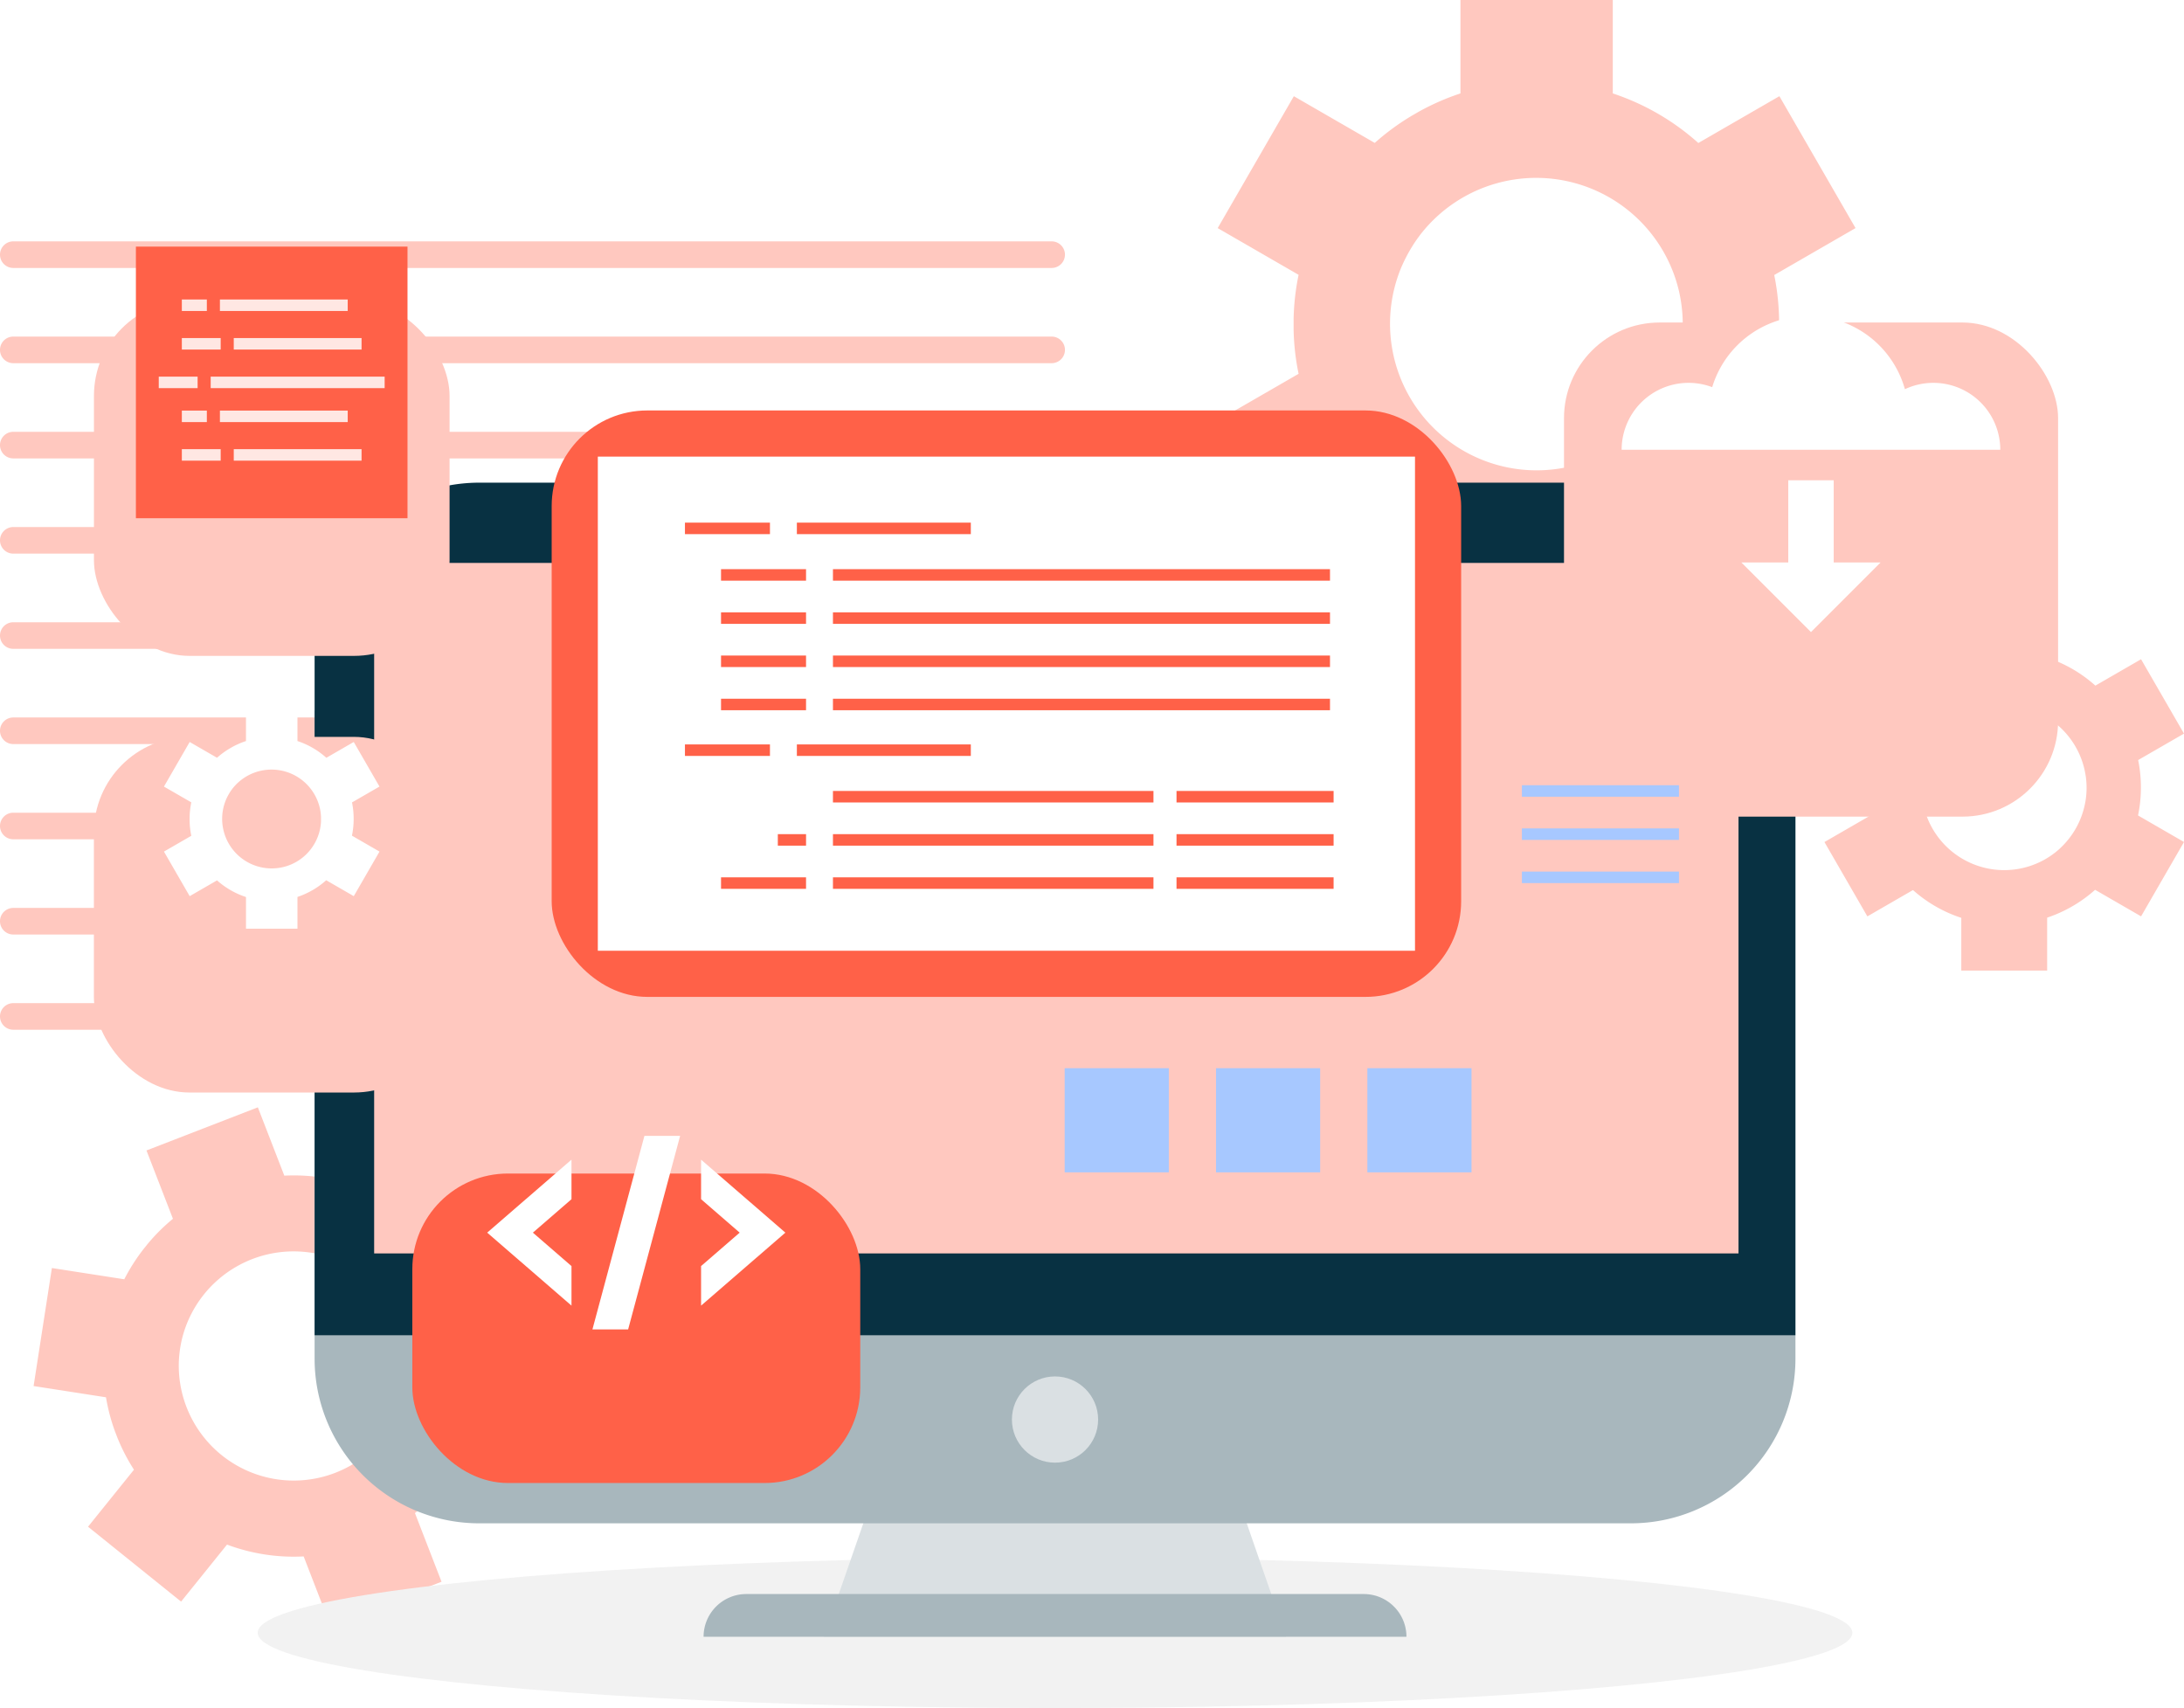 <svg xmlns="http://www.w3.org/2000/svg" xmlns:xlink="http://www.w3.org/1999/xlink" width="203" height="158.75" viewBox="0 0 203 158.75">
  <defs>
    <filter id="Rectángulo_45085" x="0.728" y="59.6" width="49.053" height="49.941" filterUnits="userSpaceOnUse">
      <feOffset dy="8.888" input="SourceAlpha"/>
      <feGaussianBlur stdDeviation="2.666" result="blur"/>
      <feFlood flood-color="#1e85ff" flood-opacity="0.4"/>
      <feComposite operator="in" in2="blur"/>
      <feComposite in="SourceGraphic"/>
    </filter>
    <filter id="Rectángulo_45086" x="30.325" y="100.183" width="57.633" height="45.651" filterUnits="userSpaceOnUse">
      <feOffset dy="8.888" input="SourceAlpha"/>
      <feGaussianBlur stdDeviation="2.666" result="blur-2"/>
      <feFlood flood-color="#1e85ff" flood-opacity="0.4"/>
      <feComposite operator="in" in2="blur-2"/>
      <feComposite in="SourceGraphic"/>
    </filter>
    <filter id="Rectángulo_45087" x="137.367" y="21.094" width="61.923" height="62.812" filterUnits="userSpaceOnUse">
      <feOffset dy="8.888" input="SourceAlpha"/>
      <feGaussianBlur stdDeviation="2.666" result="blur-3"/>
      <feFlood flood-color="#1e85ff" flood-opacity="0.4"/>
      <feComposite operator="in" in2="blur-3"/>
      <feComposite in="SourceGraphic"/>
    </filter>
    <filter id="Rectángulo_45088" x="0.728" y="19.016" width="49.053" height="49.941" filterUnits="userSpaceOnUse">
      <feOffset dy="8.888" input="SourceAlpha"/>
      <feGaussianBlur stdDeviation="2.666" result="blur-4"/>
      <feFlood flood-color="#1e85ff" flood-opacity="0.4"/>
      <feComposite operator="in" in2="blur-4"/>
      <feComposite in="SourceGraphic"/>
    </filter>
  </defs>
  <g id="Grupo_111612" data-name="Grupo 111612" transform="translate(-206.728 -2058.713)">
    <g id="Grupo_111599" data-name="Grupo 111599" transform="translate(206.728 2058.713)">
      <path id="Trazado_167202" data-name="Trazado 167202" d="M493.42,2088.793a22.65,22.65,0,0,0-.454-4.518l7.557-4.363-7.078-12.259-7.534,4.35a22.514,22.514,0,0,0-7.952-4.607v-8.683H463.8v8.683a22.411,22.411,0,0,0-3.792,1.653c-.143.078-.283.163-.424.244s-.284.161-.423.246a22.385,22.385,0,0,0-3.327,2.457l-7.52-4.341-7.078,12.259,7.52,4.342a22.391,22.391,0,0,0-.464,4.109c0,.166,0,.332,0,.5s0,.321,0,.481a22.409,22.409,0,0,0,.464,4.11l-7.52,4.341,7.078,12.259,7.52-4.341a22.508,22.508,0,0,0,7.966,4.583v8.7H477.96v-8.726a22.693,22.693,0,0,0,7.905-4.591l7.581,4.376,7.078-12.259-7.58-4.376A22.631,22.631,0,0,0,493.42,2088.793Zm-13.269,9.977q-.091.085-.185.168c-.244.22-.5.429-.753.63q-.182.141-.368.276c-.211.154-.427.3-.645.44q-.262.167-.532.323t-.545.3q-.348.179-.7.339-.209.093-.421.18c-.3.123-.61.237-.923.338-.079.026-.158.052-.238.076a13.629,13.629,0,0,1-16.552-18.249c.032-.075.063-.15.1-.224.123-.282.258-.557.4-.829.09-.171.182-.342.279-.51s.2-.333.3-.5c.165-.257.335-.512.518-.759.048-.066.1-.131.147-.2a13.63,13.63,0,0,1,24.08,5.21c.018.081.036.162.053.242.069.323.124.646.169.97q.031.227.054.454c.028.26.046.521.059.781.009.207.014.413.013.62s0,.417-.014.624c-.012.26-.031.519-.058.778-.016.153-.034.305-.055.457-.045.323-.1.645-.168.966-.017.082-.035.164-.054.246a13.61,13.61,0,0,1-3.953,6.846Z" transform="translate(-328.053 -2058.713)" fill="#ffc8bf"/>
      <path id="Trazado_167203" data-name="Trazado 167203" d="M587.495,2192.176a12.754,12.754,0,0,0-.256-2.547l4.26-2.459-3.99-6.911-4.247,2.452a12.686,12.686,0,0,0-4.483-2.6v-4.9H570.8v4.9a12.612,12.612,0,0,0-2.138.931c-.081.044-.159.092-.239.138s-.16.091-.239.139a12.651,12.651,0,0,0-1.875,1.385l-4.239-2.448-3.99,6.911,4.239,2.448a12.609,12.609,0,0,0-.262,2.316c0,.094,0,.187,0,.281s0,.181,0,.271a12.622,12.622,0,0,0,.262,2.317l-4.239,2.448,3.99,6.911,4.239-2.448a12.686,12.686,0,0,0,4.491,2.584v4.9h7.98v-4.919a12.8,12.8,0,0,0,4.457-2.588l4.273,2.467,3.99-6.911-4.273-2.467A12.749,12.749,0,0,0,587.495,2192.176Zm-7.48,5.624c-.034.032-.069.063-.1.095-.138.124-.279.242-.425.355-.068.053-.138.1-.208.155q-.178.129-.364.248-.148.094-.3.182c-.1.059-.2.114-.308.168-.13.067-.263.131-.4.191-.079.035-.157.07-.237.1-.171.07-.344.134-.521.191l-.134.043a7.684,7.684,0,0,1-9.331-10.288c.018-.042.036-.085.055-.127.069-.159.145-.313.225-.467.051-.1.1-.193.157-.288s.112-.188.17-.281c.093-.145.189-.289.292-.428.027-.037.055-.074.083-.11a7.683,7.683,0,0,1,13.575,2.938c.01.046.02.091.029.137.039.182.07.364.1.547.012.085.022.17.03.255.015.147.026.294.033.441.005.116.008.233.008.35s0,.235-.008.352c-.007.146-.017.292-.033.438q-.013.129-.03.258c-.026.182-.056.364-.1.545q-.015.07-.03.139a7.659,7.659,0,0,1-2.228,3.859Z" transform="translate(-388.5 -2118.987)" fill="#ffc8bf"/>
      <path id="Trazado_167204" data-name="Trazado 167204" d="M253.865,2289.569a17.743,17.743,0,0,0-1.611-3.176l4.291-5.331-8.648-6.96-4.278,5.314a17.654,17.654,0,0,0-7.12-1.117l-2.46-6.35-10.352,4.009,2.46,6.35a17.59,17.59,0,0,0-2.305,2.282c-.083.1-.161.2-.241.3s-.163.2-.24.3a17.607,17.607,0,0,0-1.737,2.74l-6.729-1.045-1.7,10.969,6.729,1.045a17.57,17.57,0,0,0,.824,3.137c.044.122.094.243.14.365s.088.235.137.352a17.587,17.587,0,0,0,1.5,2.875l-4.27,5.3,8.648,6.961,4.27-5.3a17.643,17.643,0,0,0,7.124,1.1l2.463,6.362,10.352-4.009-2.471-6.382a17.786,17.786,0,0,0,4.481-5.6l6.783,1.054,1.7-10.97-6.783-1.053A17.753,17.753,0,0,0,253.865,2289.569Zm-6.878,11.053c-.028.059-.058.118-.088.175-.116.231-.241.455-.373.674-.062.1-.126.2-.191.306-.111.172-.227.34-.348.5q-.144.2-.3.387c-.1.127-.207.251-.315.373q-.2.229-.419.448c-.084.085-.17.169-.257.251-.187.176-.379.346-.58.509l-.152.123a10.689,10.689,0,0,1-17.273-8.658c0-.064,0-.128.007-.192.01-.241.031-.48.057-.719.017-.151.036-.3.06-.452s.051-.3.08-.449c.047-.235.1-.469.164-.7.016-.062.034-.124.052-.185a10.688,10.688,0,0,1,19.085-3.009c.037.054.072.108.107.162.142.216.274.438.4.662.058.1.113.209.168.316q.14.274.264.555c.065.149.127.3.186.45s.114.305.167.46c.065.193.125.388.178.585.032.116.062.232.09.35.059.249.11.5.151.754.011.065.021.13.03.2a10.67,10.67,0,0,1-.952,6.125Z" transform="translate(-210.072 -2169.031)" fill="#ffc8bf"/>
      <g id="Grupo_111598" data-name="Grupo 111598" transform="translate(0 22.433)">
        <path id="Trazado_167205" data-name="Trazado 167205" d="M304.478,2107.663H207.964a1.236,1.236,0,0,1-1.236-1.236h0a1.236,1.236,0,0,1,1.236-1.236h96.514a1.236,1.236,0,0,1,1.236,1.236h0A1.236,1.236,0,0,1,304.478,2107.663Z" transform="translate(-206.728 -2105.191)" fill="#ffc8bf"/>
        <path id="Trazado_167206" data-name="Trazado 167206" d="M304.478,2126H207.964a1.235,1.235,0,0,1-1.236-1.236h0a1.235,1.235,0,0,1,1.236-1.236h96.514a1.236,1.236,0,0,1,1.236,1.236h0A1.236,1.236,0,0,1,304.478,2126Z" transform="translate(-206.728 -2114.678)" fill="#ffc8bf"/>
        <path id="Trazado_167207" data-name="Trazado 167207" d="M304.478,2144.337H207.964a1.236,1.236,0,0,1-1.236-1.236h0a1.235,1.235,0,0,1,1.236-1.236h96.514a1.236,1.236,0,0,1,1.236,1.236h0A1.236,1.236,0,0,1,304.478,2144.337Z" transform="translate(-206.728 -2124.164)" fill="#ffc8bf"/>
        <path id="Rectángulo_45059" data-name="Rectángulo 45059" d="M1.236,0H97.75a1.236,1.236,0,0,1,1.236,1.236v0A1.236,1.236,0,0,1,97.75,2.472H1.236A1.236,1.236,0,0,1,0,1.236v0A1.236,1.236,0,0,1,1.236,0Z" transform="translate(0 26.551)" fill="#ffc8bf"/>
        <path id="Trazado_167208" data-name="Trazado 167208" d="M304.478,2181.01H207.964a1.236,1.236,0,0,1-1.236-1.236h0a1.236,1.236,0,0,1,1.236-1.236h96.514a1.236,1.236,0,0,1,1.236,1.236h0A1.236,1.236,0,0,1,304.478,2181.01Z" transform="translate(-206.728 -2143.137)" fill="#ffc8bf"/>
        <path id="Trazado_167209" data-name="Trazado 167209" d="M304.478,2199.347H207.964a1.236,1.236,0,0,1-1.236-1.236h0a1.236,1.236,0,0,1,1.236-1.236h96.514a1.236,1.236,0,0,1,1.236,1.236h0A1.236,1.236,0,0,1,304.478,2199.347Z" transform="translate(-206.728 -2152.624)" fill="#ffc8bf"/>
        <path id="Trazado_167210" data-name="Trazado 167210" d="M304.478,2217.684H207.964a1.236,1.236,0,0,1-1.236-1.236h0a1.236,1.236,0,0,1,1.236-1.236h96.514a1.236,1.236,0,0,1,1.236,1.236h0A1.236,1.236,0,0,1,304.478,2217.684Z" transform="translate(-206.728 -2162.11)" fill="#ffc8bf"/>
        <path id="Trazado_167211" data-name="Trazado 167211" d="M304.478,2236.021H207.964a1.235,1.235,0,0,1-1.236-1.236h0a1.235,1.235,0,0,1,1.236-1.236h96.514a1.236,1.236,0,0,1,1.236,1.236h0A1.236,1.236,0,0,1,304.478,2236.021Z" transform="translate(-206.728 -2171.597)" fill="#ffc8bf"/>
        <path id="Trazado_167212" data-name="Trazado 167212" d="M304.478,2254.358H207.964a1.236,1.236,0,0,1-1.236-1.236h0a1.235,1.235,0,0,1,1.236-1.236h96.514a1.236,1.236,0,0,1,1.236,1.236h0A1.236,1.236,0,0,1,304.478,2254.358Z" transform="translate(-206.728 -2181.084)" fill="#ffc8bf"/>
      </g>
    </g>
    <g id="Grupo_111602" data-name="Grupo 111602" transform="translate(230.679 2103.573)">
      <ellipse id="Elipse_5035" data-name="Elipse 5035" cx="74.112" cy="6.997" rx="74.112" ry="6.997" transform="translate(0 99.897)" fill="#f2f2f2"/>
      <g id="Grupo_111601" data-name="Grupo 111601" transform="translate(5.291)">
        <path id="Trazado_167213" data-name="Trazado 167213" d="M408.36,2351.072H365.408l7.387-21.3h28.18Z" transform="translate(-318.063 -2243.808)" fill="#dae0e3"/>
        <g id="Grupo_111600" data-name="Grupo 111600">
          <path id="Rectángulo_45060" data-name="Rectángulo 45060" d="M0,0H137.642a0,0,0,0,1,0,0V60.245a15.3,15.3,0,0,1-15.3,15.3H15.3A15.3,15.3,0,0,1,0,60.245V0A0,0,0,0,1,0,0Z" transform="translate(0 21.176)" fill="#a8b7bd"/>
          <path id="Rectángulo_45061" data-name="Rectángulo 45061" d="M15.3,0H122.339a15.3,15.3,0,0,1,15.3,15.3V79.241a0,0,0,0,1,0,0H0a0,0,0,0,1,0,0V15.3A15.3,15.3,0,0,1,15.3,0Z" fill="#083142"/>
          <rect id="Rectángulo_45062" data-name="Rectángulo 45062" width="126.814" height="64.176" transform="translate(5.535 7.46)" fill="#ffc8bf"/>
        </g>
        <circle id="Elipse_5036" data-name="Elipse 5036" cx="4.007" cy="4.007" r="4.007" transform="translate(64.814 83.069)" fill="#dae0e3" style="mix-blend-mode: multiply;isolation: isolate"/>
        <path id="Trazado_167214" data-name="Trazado 167214" d="M407.556,2369.644H342.224a3.97,3.97,0,0,1,3.97-3.971h57.391a3.97,3.97,0,0,1,3.97,3.971Z" transform="translate(-306.069 -2262.379)" fill="#a8b7bd"/>
      </g>
    </g>
    <g id="Grupo_111604" data-name="Grupo 111604" transform="translate(258.005 2096.862)">
      <rect id="Rectángulo_45063" data-name="Rectángulo 45063" width="84.535" height="54.505" rx="8.888" transform="translate(0 0)" fill="#ff6148"/>
      <rect id="Rectángulo_45064" data-name="Rectángulo 45064" width="75.955" height="45.925" transform="translate(4.29 4.29)" fill="#fff"/>
      <g id="Grupo_111603" data-name="Grupo 111603" transform="translate(12.388 10.426)">
        <rect id="Rectángulo_45065" data-name="Rectángulo 45065" width="7.901" height="1.069" fill="#ff6148"/>
        <rect id="Rectángulo_45066" data-name="Rectángulo 45066" width="16.169" height="1.069" transform="translate(10.403)" fill="#ff6148"/>
        <rect id="Rectángulo_45067" data-name="Rectángulo 45067" width="7.901" height="1.069" transform="translate(3.354 4.325)" fill="#ff6148"/>
        <rect id="Rectángulo_45068" data-name="Rectángulo 45068" width="46.199" height="1.069" transform="translate(13.757 4.325)" fill="#ff6148"/>
        <rect id="Rectángulo_45069" data-name="Rectángulo 45069" width="7.901" height="1.069" transform="translate(3.354 8.339)" fill="#ff6148"/>
        <rect id="Rectángulo_45070" data-name="Rectángulo 45070" width="46.199" height="1.069" transform="translate(13.757 8.339)" fill="#ff6148"/>
        <rect id="Rectángulo_45071" data-name="Rectángulo 45071" width="7.901" height="1.069" transform="translate(3.354 12.353)" fill="#ff6148"/>
        <rect id="Rectángulo_45072" data-name="Rectángulo 45072" width="46.199" height="1.069" transform="translate(13.757 12.353)" fill="#ff6148"/>
        <rect id="Rectángulo_45073" data-name="Rectángulo 45073" width="7.901" height="1.069" transform="translate(3.354 16.367)" fill="#ff6148"/>
        <rect id="Rectángulo_45074" data-name="Rectángulo 45074" width="7.901" height="1.069" transform="translate(0 20.614)" fill="#ff6148"/>
        <rect id="Rectángulo_45075" data-name="Rectángulo 45075" width="16.169" height="1.069" transform="translate(10.403 20.614)" fill="#ff6148"/>
        <rect id="Rectángulo_45076" data-name="Rectángulo 45076" width="29.791" height="1.069" transform="translate(13.757 24.939)" fill="#ff6148"/>
        <rect id="Rectángulo_45077" data-name="Rectángulo 45077" width="29.791" height="1.069" transform="translate(13.757 28.953)" fill="#ff6148"/>
        <rect id="Rectángulo_45078" data-name="Rectángulo 45078" width="2.623" height="1.069" transform="translate(8.633 28.953)" fill="#ff6148"/>
        <rect id="Rectángulo_45079" data-name="Rectángulo 45079" width="7.901" height="1.069" transform="translate(3.354 32.967)" fill="#ff6148"/>
        <rect id="Rectángulo_45080" data-name="Rectángulo 45080" width="29.791" height="1.069" transform="translate(13.757 32.967)" fill="#ff6148"/>
        <rect id="Rectángulo_45081" data-name="Rectángulo 45081" width="14.6" height="1.069" transform="translate(45.691 24.939)" fill="#ff6148"/>
        <rect id="Rectángulo_45082" data-name="Rectángulo 45082" width="14.6" height="1.069" transform="translate(45.691 28.953)" fill="#ff6148"/>
        <rect id="Rectángulo_45083" data-name="Rectángulo 45083" width="14.6" height="1.069" transform="translate(45.691 32.967)" fill="#ff6148"/>
        <rect id="Rectángulo_45084" data-name="Rectángulo 45084" width="46.199" height="1.069" transform="translate(13.757 16.367)" fill="#ff6148"/>
      </g>
    </g>
    <g id="Grupo_111605" data-name="Grupo 111605" transform="translate(215.455 2118.312)">
      <g transform="matrix(1, 0, 0, 1, -8.73, -59.6)" filter="url(#Rectángulo_45085)">
        <rect id="Rectángulo_45085-2" data-name="Rectángulo 45085" width="33.055" height="33.055" rx="8.888" transform="translate(8.73 59.6)" fill="#ffc8bf"/>
      </g>
      <path id="Trazado_167215" data-name="Trazado 167215" d="M255.933,2205.5a7.652,7.652,0,0,0-.153-1.527l2.554-1.475-2.392-4.143-2.546,1.47a7.591,7.591,0,0,0-2.687-1.557v-2.935h-4.784v2.935a7.534,7.534,0,0,0-1.281.558c-.049.026-.1.055-.144.083s-.1.054-.143.083a7.622,7.622,0,0,0-1.125.831l-2.541-1.467L238.3,2202.5l2.542,1.467a7.58,7.58,0,0,0-.157,1.389c0,.056,0,.112,0,.168s0,.108,0,.162a7.578,7.578,0,0,0,.157,1.389l-2.542,1.467,2.392,4.143,2.541-1.467a7.6,7.6,0,0,0,2.693,1.549v2.94h4.784v-2.949a7.673,7.673,0,0,0,2.672-1.552l2.562,1.479,2.392-4.143-2.562-1.479A7.651,7.651,0,0,0,255.933,2205.5Zm-4.484,3.372-.063.057q-.124.111-.255.213c-.041.031-.082.063-.124.093-.071.052-.144.1-.218.148s-.119.074-.18.11-.122.069-.184.1c-.078.041-.157.079-.238.115-.047.021-.095.041-.142.061-.1.042-.206.08-.312.114l-.08.026a4.606,4.606,0,0,1-5.594-6.168l.033-.076c.042-.1.087-.188.135-.28.03-.058.062-.116.095-.173s.067-.113.1-.168c.056-.087.113-.173.175-.257l.05-.066a4.606,4.606,0,0,1,8.138,1.76c.006.028.012.055.018.082q.035.163.057.328c.007.051.013.1.018.154.009.088.015.176.02.264,0,.07,0,.139,0,.209s0,.141,0,.211c0,.088-.011.175-.02.263-.005.052-.011.1-.018.155-.015.109-.034.218-.057.327-.006.027-.012.055-.018.083a4.6,4.6,0,0,1-1.336,2.314Z" transform="translate(-231.788 -2188.993)" fill="#fff"/>
    </g>
    <g id="Grupo_111607" data-name="Grupo 111607" transform="translate(245.052 2158.896)">
      <g transform="matrix(1, 0, 0, 1, -38.32, -100.18)" filter="url(#Rectángulo_45086)">
        <rect id="Rectángulo_45086-2" data-name="Rectángulo 45086" width="41.635" height="28.765" rx="8.888" transform="translate(38.32 100.18)" fill="#ff6148"/>
      </g>
      <g id="Grupo_111606" data-name="Grupo 111606" transform="translate(6.96 5.386)">
        <path id="Trazado_167216" data-name="Trazado 167216" d="M308.388,2282.027l-7.835,6.783,7.835,6.783v-3.676l-3.589-3.107,3.589-3.107Z" transform="translate(-300.553 -2279.814)" fill="#fff"/>
        <path id="Trazado_167217" data-name="Trazado 167217" d="M341.741,2295.593l7.835-6.783-7.835-6.783v3.676l3.589,3.107-3.589,3.107Z" transform="translate(-321.861 -2279.814)" fill="#fff"/>
        <path id="Trazado_167218" data-name="Trazado 167218" d="M324.137,2295.434h-3.318l4.834-17.992h3.318Z" transform="translate(-311.038 -2277.441)" fill="#fff"/>
      </g>
    </g>
    <g transform="matrix(1, 0, 0, 1, 206.73, 2058.71)" filter="url(#Rectángulo_45087)">
      <rect id="Rectángulo_45087-2" data-name="Rectángulo 45087" width="45.925" height="45.925" rx="8.888" transform="translate(145.37 21.09)" fill="#ffc8bf"/>
    </g>
    <g id="Grupo_111608" data-name="Grupo 111608" transform="translate(357.459 2088.077)">
      <path id="Trazado_167219" data-name="Trazado 167219" d="M548,2125.772a6.2,6.2,0,0,0-2.645.59,9.33,9.33,0,0,0-17.912-.189,6.221,6.221,0,0,0-8.418,5.819h35.195A6.22,6.22,0,0,0,548,2125.772Z" transform="translate(-519.027 -2119.553)" fill="#fff"/>
      <path id="Trazado_167220" data-name="Trazado 167220" d="M542.075,2158.836l6.473,6.473,6.473-6.473H550.66V2151.2h-4.223v7.636Z" transform="translate(-530.951 -2135.926)" fill="#fff"/>
    </g>
    <g transform="matrix(1, 0, 0, 1, 206.73, 2058.71)" filter="url(#Rectángulo_45088)">
      <rect id="Rectángulo_45088-2" data-name="Rectángulo 45088" width="33.055" height="33.055" rx="8.888" transform="translate(8.73 19.02)" fill="#ffc8bf"/>
    </g>
    <rect id="Rectángulo_45089" data-name="Rectángulo 45089" width="25.245" height="25.245" transform="translate(219.36 2081.634)" fill="#ff6148"/>
    <g id="Grupo_111609" data-name="Grupo 111609" transform="translate(221.485 2086.548)">
      <rect id="Rectángulo_45090" data-name="Rectángulo 45090" width="2.324" height="1.069" transform="translate(2.145 0)" fill="#ffe7e3"/>
      <rect id="Rectángulo_45091" data-name="Rectángulo 45091" width="11.879" height="1.069" transform="translate(5.684 0)" fill="#ffe7e3"/>
      <rect id="Rectángulo_45092" data-name="Rectángulo 45092" width="3.611" height="1.069" transform="translate(2.145 3.585)" fill="#ffe7e3"/>
      <rect id="Rectángulo_45093" data-name="Rectángulo 45093" width="11.879" height="1.069" transform="translate(6.971 3.585)" fill="#ffe7e3"/>
      <rect id="Rectángulo_45094" data-name="Rectángulo 45094" width="2.324" height="1.069" transform="translate(2.145 10.326)" fill="#ffe7e3"/>
      <rect id="Rectángulo_45095" data-name="Rectángulo 45095" width="11.879" height="1.069" transform="translate(5.684 10.326)" fill="#ffe7e3"/>
      <rect id="Rectángulo_45096" data-name="Rectángulo 45096" width="3.611" height="1.069" transform="translate(2.145 13.911)" fill="#ffe7e3"/>
      <rect id="Rectángulo_45097" data-name="Rectángulo 45097" width="11.879" height="1.069" transform="translate(6.971 13.911)" fill="#ffe7e3"/>
      <rect id="Rectángulo_45098" data-name="Rectángulo 45098" width="3.611" height="1.069" transform="translate(0 7.17)" fill="#ffe7e3"/>
      <rect id="Rectángulo_45099" data-name="Rectángulo 45099" width="16.169" height="1.069" transform="translate(4.826 7.17)" fill="#ffe7e3"/>
    </g>
    <g id="Grupo_111611" data-name="Grupo 111611" transform="translate(305.689 2131.693)">
      <rect id="Rectángulo_45100" data-name="Rectángulo 45100" width="9.68" height="9.68" transform="translate(0 26.301)" fill="#a7c8ff" style="mix-blend-mode: multiply;isolation: isolate"/>
      <rect id="Rectángulo_45101" data-name="Rectángulo 45101" width="9.68" height="9.68" transform="translate(14.067 26.301)" fill="#a7c8ff" style="mix-blend-mode: multiply;isolation: isolate"/>
      <rect id="Rectángulo_45102" data-name="Rectángulo 45102" width="9.68" height="9.68" transform="translate(28.134 26.301)" fill="#a7c8ff" style="mix-blend-mode: multiply;isolation: isolate"/>
      <g id="Grupo_111610" data-name="Grupo 111610" transform="translate(42.497 0)">
        <rect id="Rectángulo_45103" data-name="Rectángulo 45103" width="14.6" height="1.069" fill="#a7c8ff" style="mix-blend-mode: multiply;isolation: isolate"/>
        <rect id="Rectángulo_45104" data-name="Rectángulo 45104" width="14.6" height="1.069" transform="translate(0 4.014)" fill="#a7c8ff" style="mix-blend-mode: multiply;isolation: isolate"/>
        <rect id="Rectángulo_45105" data-name="Rectángulo 45105" width="14.6" height="1.069" transform="translate(0 8.028)" fill="#a7c8ff" style="mix-blend-mode: multiply;isolation: isolate"/>
      </g>
    </g>
  </g>
</svg>
